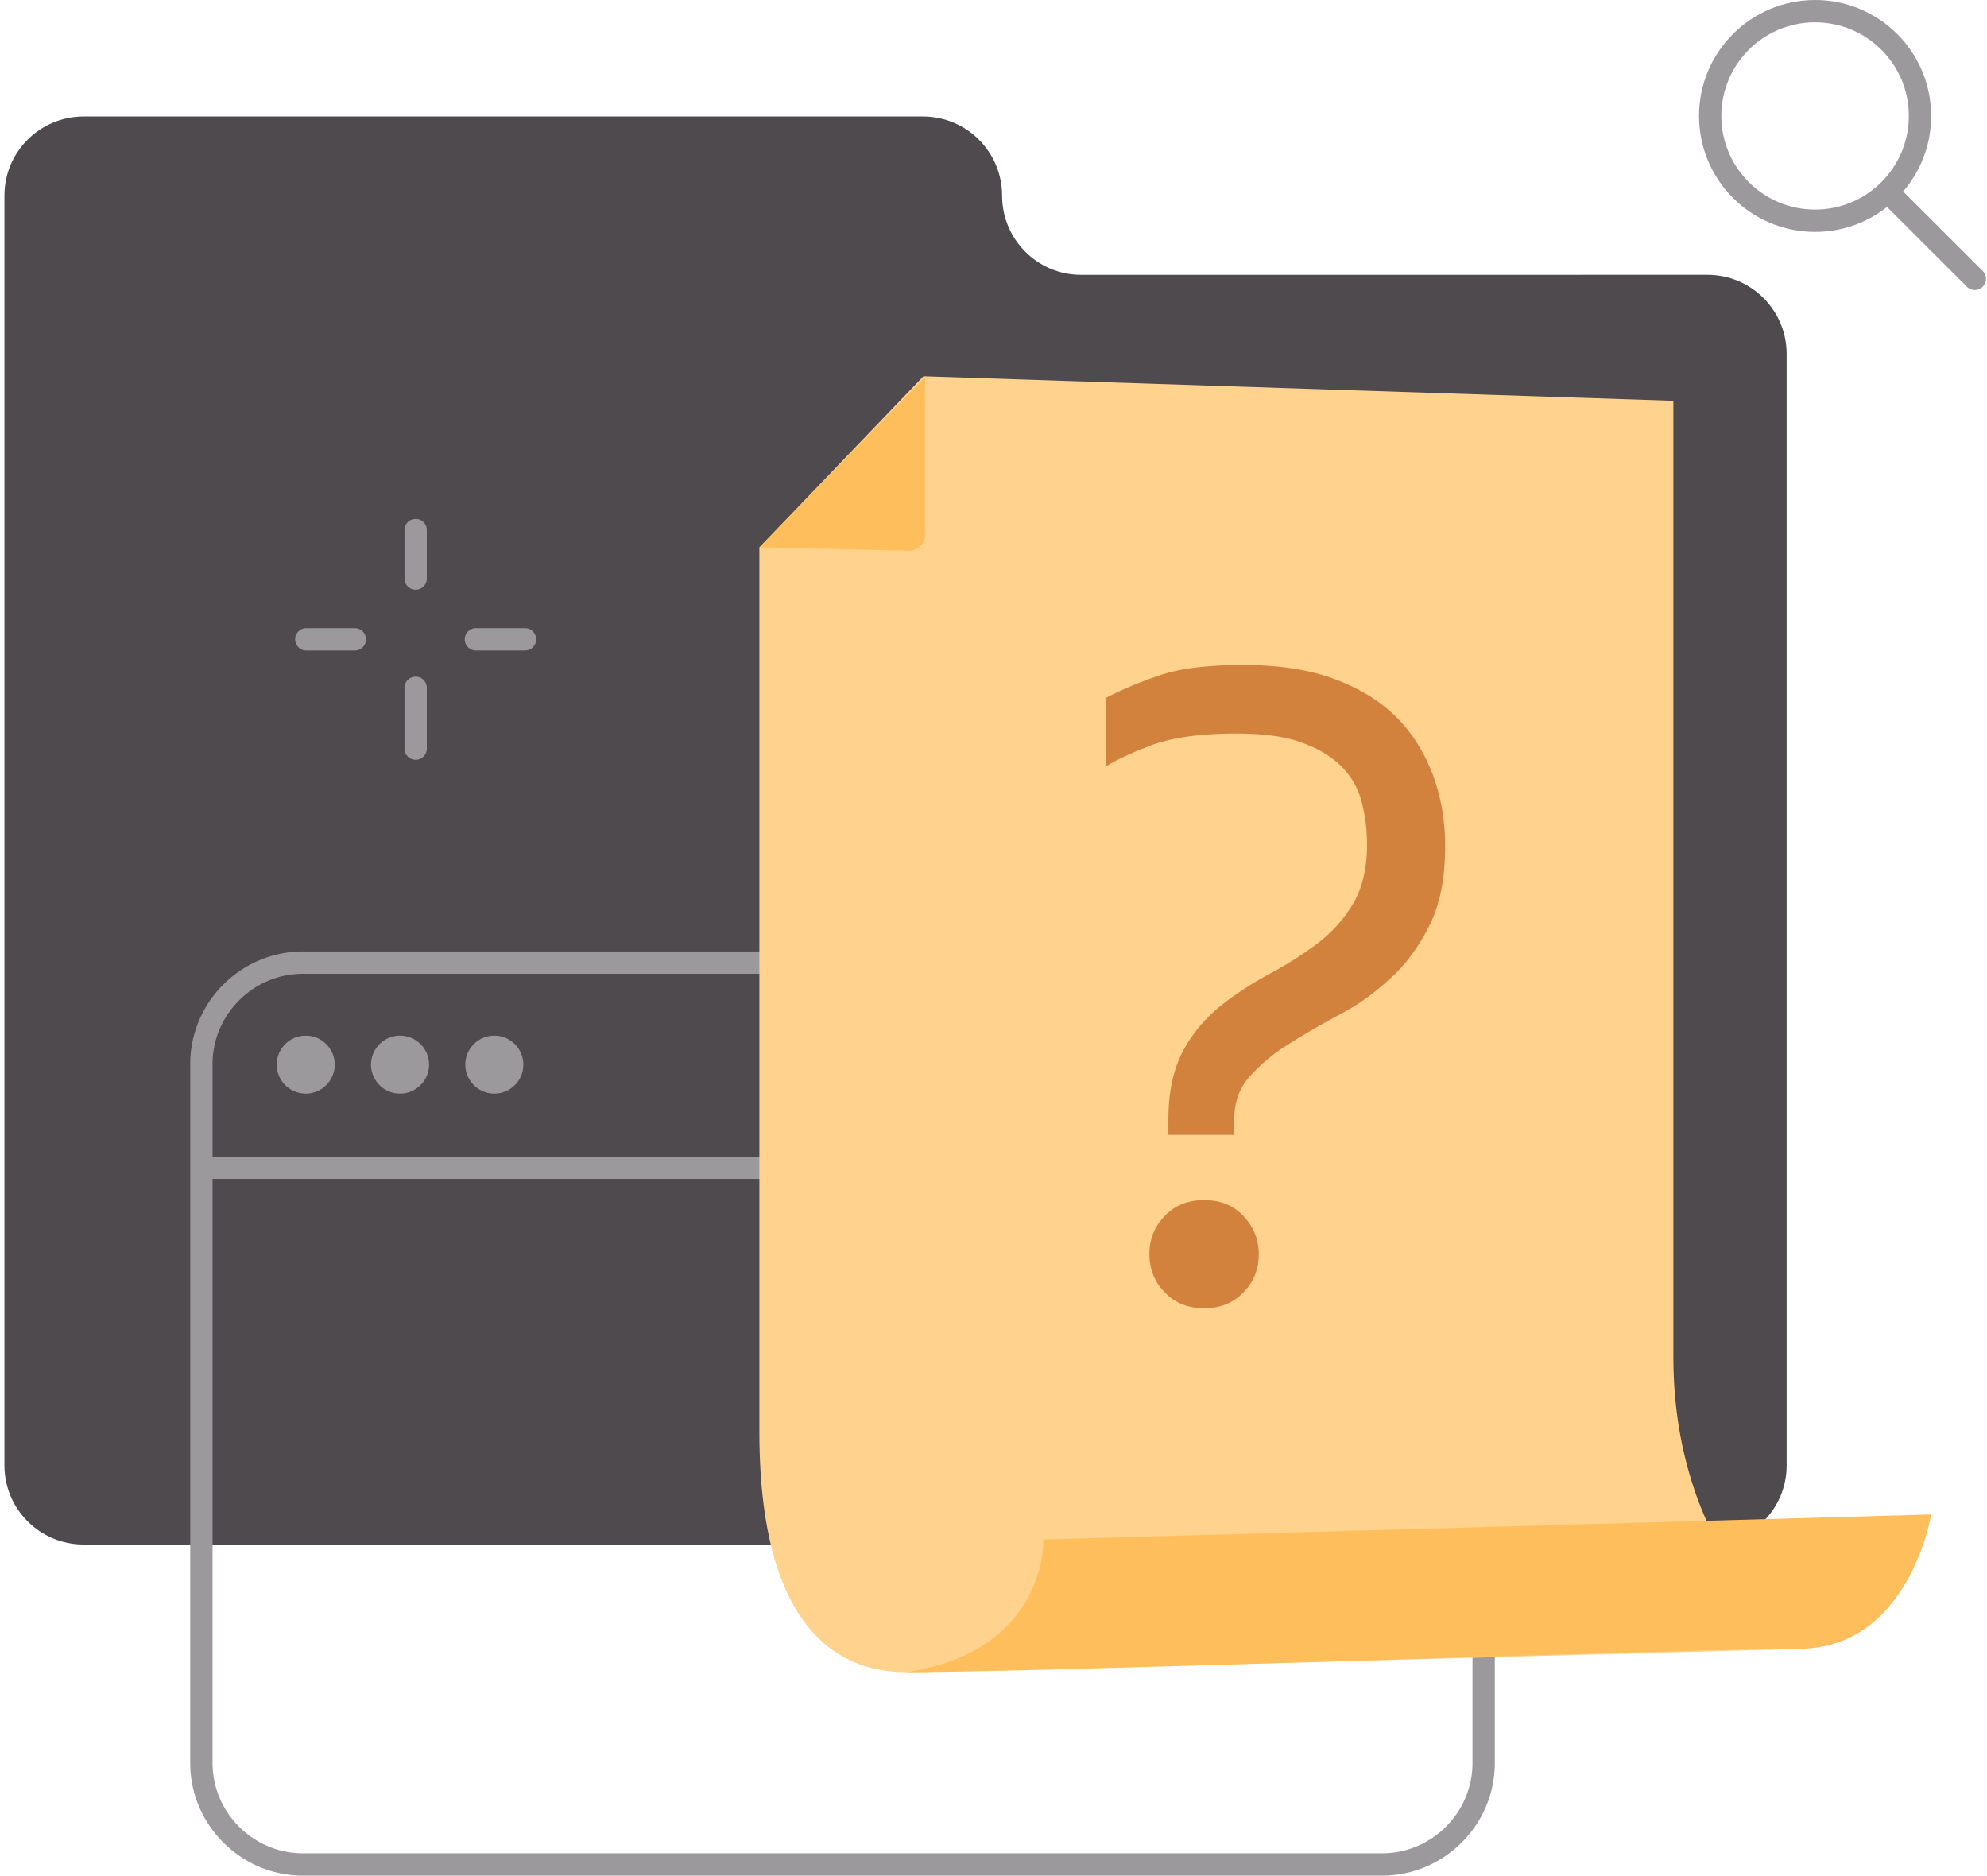 <svg xmlns="http://www.w3.org/2000/svg" width="356" height="336" fill="none" viewBox="0 0 356 336"><path fill="#4E4A4E" d="M179.541 35.049c0-7.788-6.298-14.179-14.196-14.179H14.988C7.19 20.87.792 27.16.792 35.05v227.457c0 7.788 6.298 14.179 14.196 14.179h290.918c7.797 0 14.196-6.291 14.196-14.179v-199.1c0-7.788-6.299-14.179-14.196-14.179H193.637c-7.697 0-14.096-6.29-14.096-14.178"/><path fill="#9C999C" fill-rule="evenodd" d="M304.405 20.772C304.405 9.298 313.718 0 325.2 0s20.795 9.298 20.795 20.772-9.313 20.772-20.795 20.772-20.795-9.298-20.795-20.772M325.2 4c-9.278 0-16.795 7.511-16.795 16.772s7.517 16.772 16.795 16.772 16.795-7.512 16.795-16.772S334.478 4 325.2 4" clip-rule="evenodd"/><path fill="#9C999C" fill-rule="evenodd" d="M337.281 33.435a2 2 0 0 1 2.829-.001l15.095 15.077a2 2 0 1 1-2.826 2.83l-15.096-15.077a2 2 0 0 1-.002-2.829M74.471 92.958a2 2 0 0 1 2 2v8.687a2 2 0 1 1-4 0v-8.687a2 2 0 0 1 2-2M52.876 114.53a2 2 0 0 1 2-2h8.698a2 2 0 1 1 0 4h-8.698a2 2 0 0 1-2-2m30.392 0a2 2 0 0 1 2-2h8.798a2 2 0 1 1 0 4h-8.798a2 2 0 0 1-2-2m-8.797 6.687a2 2 0 0 1 2 2V134.1a2 2 0 1 1-4 0v-10.883a2 2 0 0 1 2-2m-20.194 53.226c-8.895 0-16.195 7.295-16.195 16.173v125.211c0 8.879 7.3 16.173 16.195 16.173h193.345c8.895 0 16.195-7.294 16.195-16.173V190.616c0-8.878-7.3-16.173-16.195-16.173zm-20.195 16.173c0-11.092 9.095-20.173 20.195-20.173h193.345c11.1 0 20.195 9.081 20.195 20.173v125.211c0 11.092-9.095 20.173-20.195 20.173H54.277c-11.1 0-20.195-9.081-20.195-20.173z" clip-rule="evenodd"/><path fill="#9C999C" d="M54.777 195.91a5.196 5.196 0 0 0 5.198-5.192 5.196 5.196 0 0 0-5.198-5.193 5.196 5.196 0 0 0-5.199 5.193 5.196 5.196 0 0 0 5.199 5.192m16.894 0a5.196 5.196 0 0 0 5.199-5.192 5.196 5.196 0 0 0-5.199-5.193 5.196 5.196 0 0 0-5.198 5.193 5.196 5.196 0 0 0 5.198 5.192m16.896 0a5.196 5.196 0 0 0 5.199-5.192 5.196 5.196 0 0 0-5.2-5.193 5.196 5.196 0 0 0-5.198 5.193 5.196 5.196 0 0 0 5.199 5.192"/><path fill="#9C999C" fill-rule="evenodd" d="M34.282 209.188a2 2 0 0 1 2-2h228.835a2 2 0 0 1 0 4H36.282a2 2 0 0 1-2-2" clip-rule="evenodd"/><path fill="#FFD28D" d="M136.054 98.055v158.462c0 39.939 18.195 43.035 26.392 43.035 8.198 0 161.055-4.194 161.055-4.194s-23.694-15.676-23.694-52.321V71.795L165.445 67.4z"/><path fill="#FFBE5C" fill-rule="evenodd" d="m162.946 98.656-26.892-.6 29.691-30.553V95.76c0 1.598-1.299 2.896-2.799 2.896m23.993 177.135s.8 19.87-24.493 23.764c13.093 0 51.421-1.17 87.593-2.273 32.321-.987 62.921-1.921 72.261-1.921 19.795 0 23.694-24.063 23.694-24.063z" clip-rule="evenodd"/><path fill="#D3823D" fill-rule="evenodd" d="M256.12 165.754c1.9-3.794 2.799-8.487 2.799-14.179 0-4.493-.7-8.687-2.199-12.781-1.5-3.894-3.599-7.388-6.498-10.284s-6.598-5.192-11.197-6.89-9.997-2.496-16.295-2.496-11.297.599-15.096 1.897-6.998 2.696-9.498 3.994v12.282q2.85-1.798 8.398-3.894c3.699-1.299 8.598-1.997 14.796-1.997 4.998 0 8.997.499 12.096 1.697 3.1 1.098 5.499 2.696 7.198 4.493s2.8 3.894 3.399 6.291c.6 2.396.9 4.892.9 7.389 0 4.393-.9 7.988-2.599 10.783q-2.55 4.194-6.598 7.19c-2.699 1.997-5.599 3.794-8.598 5.391-3.099 1.698-5.898 3.495-8.597 5.692-2.7 2.197-4.899 4.793-6.598 7.988-1.7 3.195-2.6 7.289-2.6 12.281v2.696h11.797v-2.796c0-2.995.9-5.591 2.799-7.688a31.3 31.3 0 0 1 6.998-5.791c2.799-1.798 5.799-3.495 9.098-5.292 3.299-1.698 6.298-3.894 9.097-6.49 2.799-2.497 5.099-5.692 6.998-9.486m-47.386 65.801c1.799 1.897 4.198 2.796 6.998 2.796s5.198-.899 6.998-2.796c1.899-1.897 2.799-4.194 2.799-6.89s-1-4.992-2.799-6.89c-1.8-1.897-4.199-2.795-6.998-2.795s-5.199.898-6.998 2.795c-1.9 1.898-2.8 4.194-2.8 6.89 0 2.796 1 5.092 2.8 6.89" clip-rule="evenodd"/></svg>